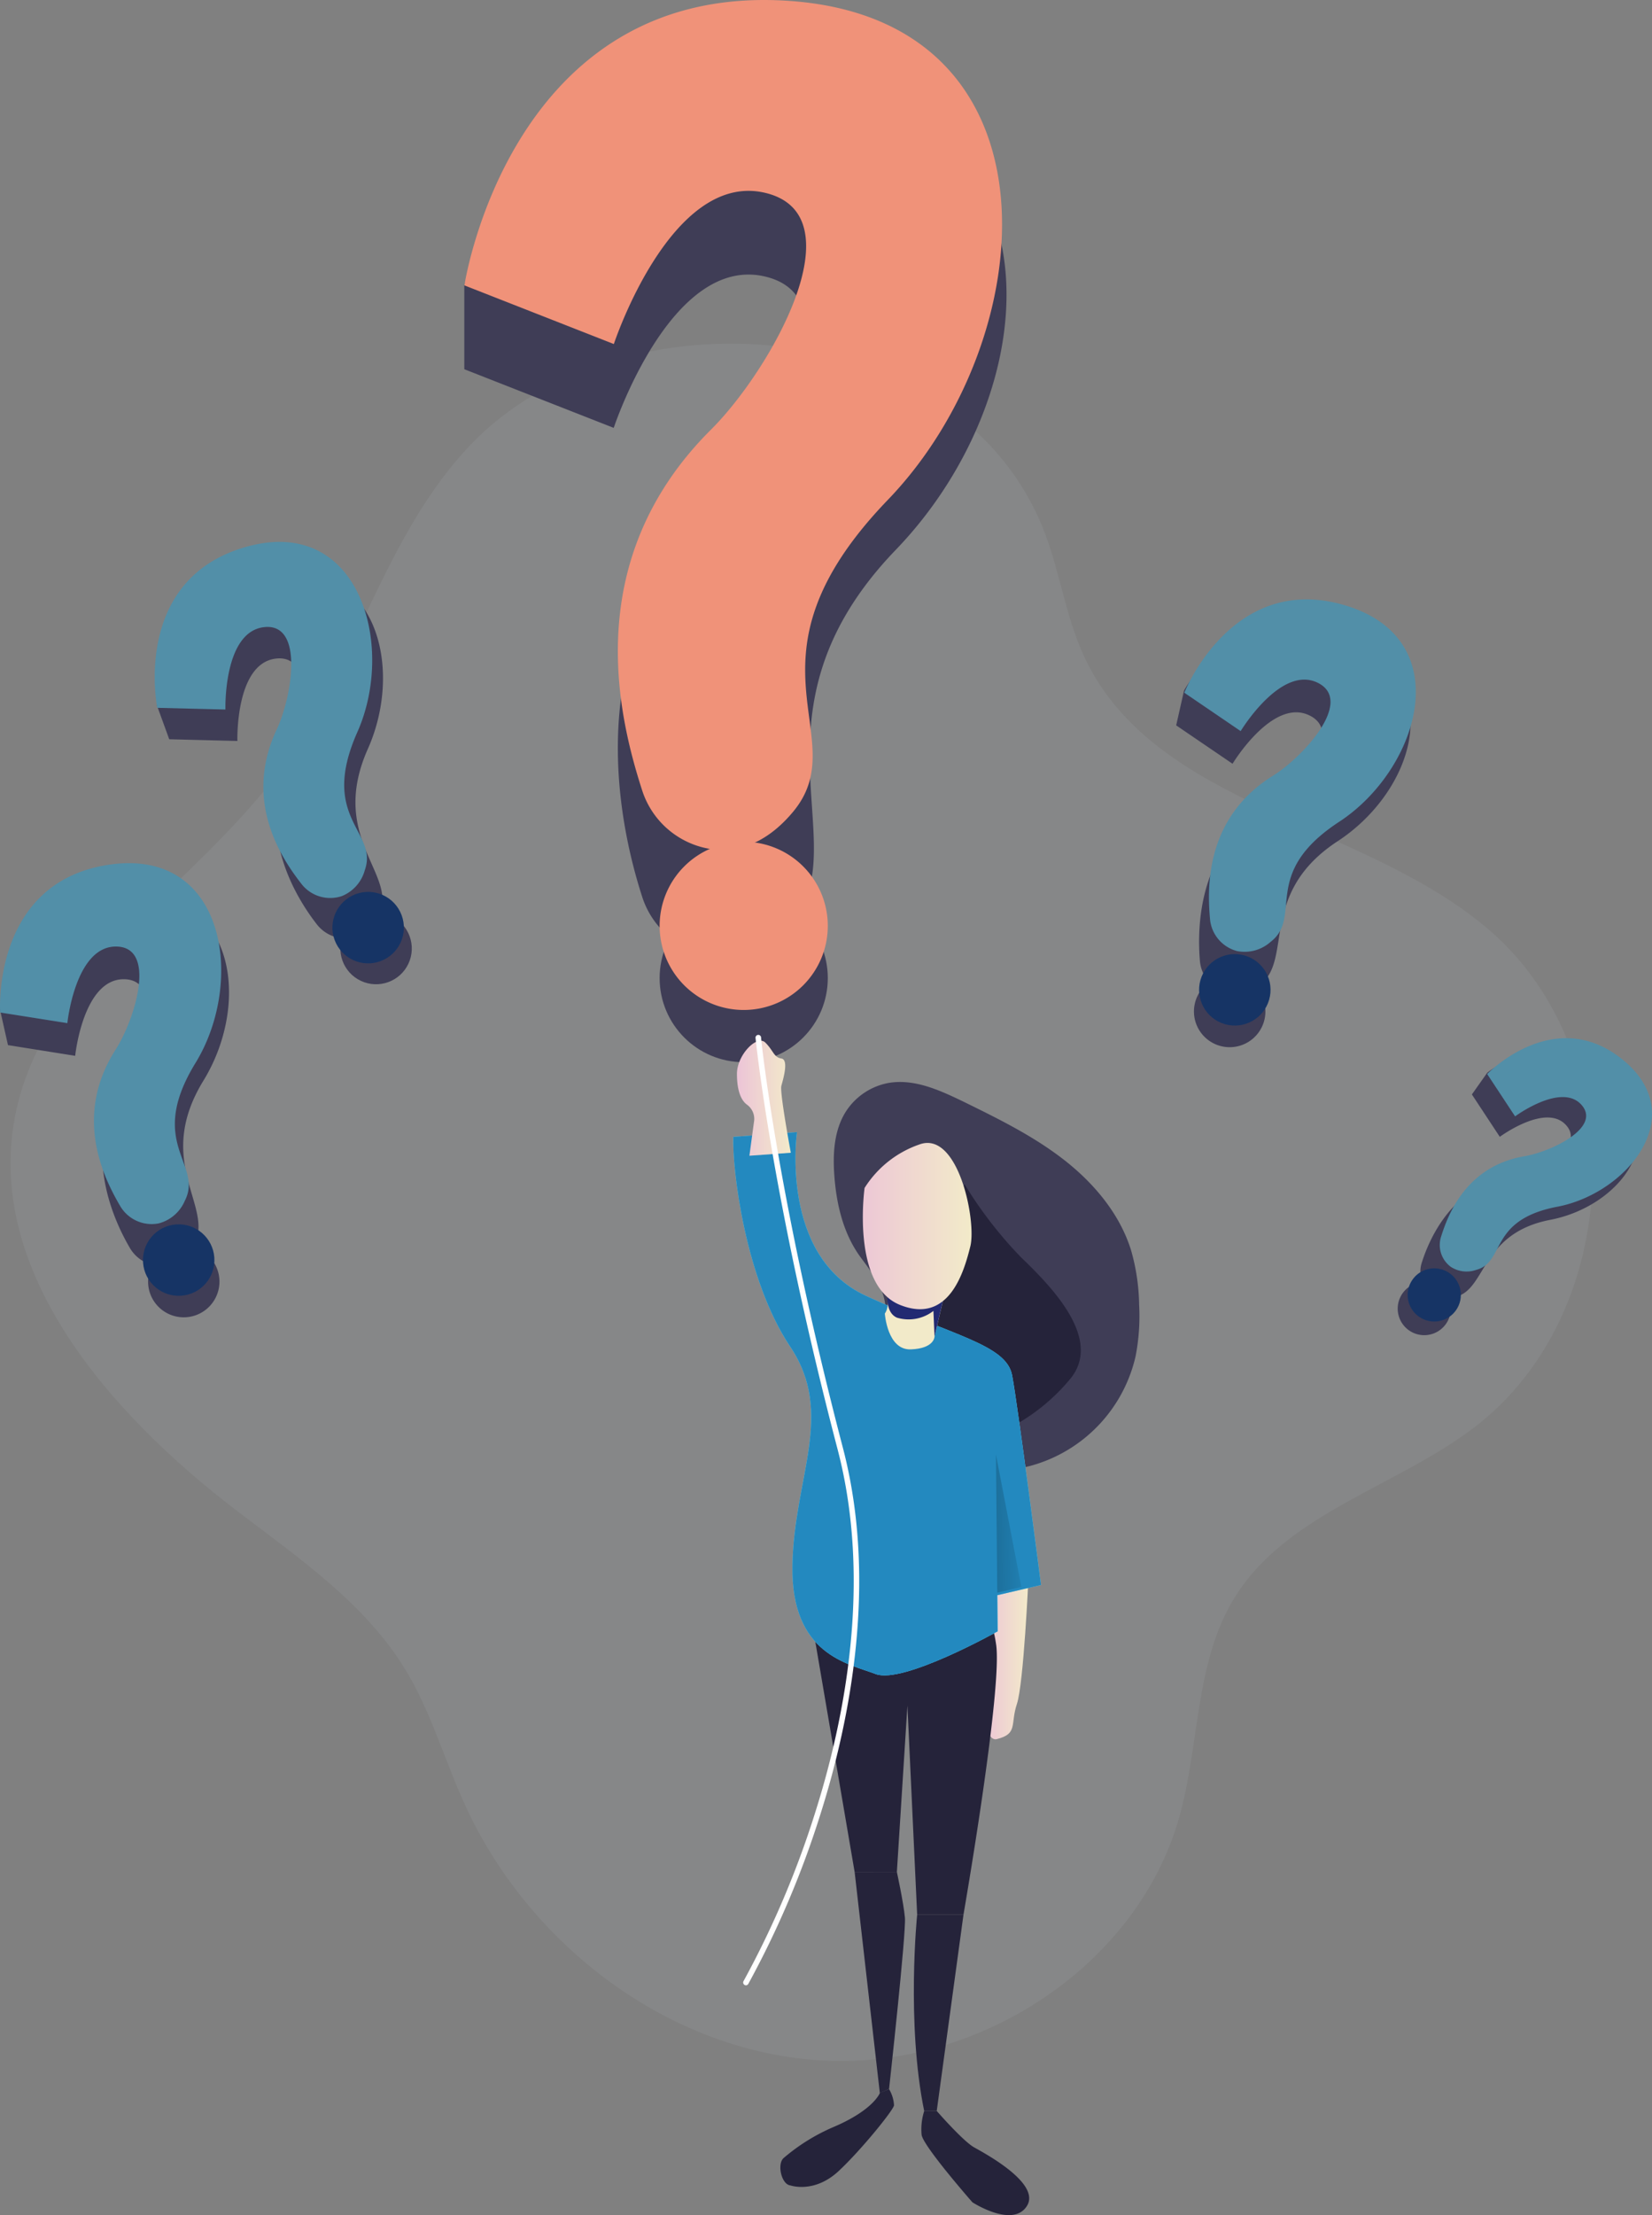 <svg xmlns="http://www.w3.org/2000/svg" xmlns:xlink="http://www.w3.org/1999/xlink" width="253.175" height="339.373" viewBox="0 0 253.175 339.373">
  <rect x="0" y="0" width="253.175" height="339.373" fill="#808080" stroke="none"/>
  <defs>
    <linearGradient id="linear-gradient" y1="0.5" x2="1" y2="0.5" gradientUnits="objectBoundingBox">
      <stop offset="0" stop-color="#ecc4d7"/>
      <stop offset="0.42" stop-color="#efd4d1"/>
      <stop offset="1" stop-color="#f2eac9"/>
    </linearGradient>
    <linearGradient id="linear-gradient-2" x1="0.876" y1="-0.61" x2="0.391" y2="0.43" xlink:href="#linear-gradient"/>
    <linearGradient id="linear-gradient-3" x1="0" y1="0.5" x2="1" y2="0.5" xlink:href="#linear-gradient"/>
    <linearGradient id="linear-gradient-4" x1="0" y1="0.5" x2="1" y2="0.5" xlink:href="#linear-gradient"/>
    <linearGradient id="linear-gradient-5" x1="1.668" y1="0.393" x2="-7.442" y2="1.07" gradientUnits="objectBoundingBox">
      <stop offset="0" stop-color="#fff"/>
      <stop offset="0" stop-opacity="0"/>
      <stop offset="1"/>
    </linearGradient>
  </defs>
  <g id="Question_Monochromatic" transform="translate(-0.002 -0.004)">
    <path id="Path_68" data-name="Path 68" d="M294.014,133.8c-13.281,13.862-17.7,34-28.971,49.537-13.179,18.176-35.98,30.654-40.736,52.61-5.212,24.178,14.276,46.344,33.931,61.32,9.465,7.219,19.631,14.18,25.79,24.364,3.852,6.374,5.9,13.647,8.986,20.428,9.789,21.644,31.421,38.16,55.15,39.365s47.991-14.467,54.419-37.334c3.139-11.179,2.354-23.687,8.435-33.548,7.956-12.934,24.663-16.924,36.747-26.119,23.112-17.577,24.388-57.025,2.462-76.081-19.224-16.69-51.382-18.876-62.189-41.934-2.929-6.248-3.762-13.275-6.326-19.679C368.37,113.427,316.91,109.9,294.014,133.8Z" transform="translate(-221.838 -65.72)" fill="#a6abb0" opacity="0.18"/>
    <circle id="Ellipse_24" data-name="Ellipse 24" cx="12.886" cy="12.886" r="12.886" transform="translate(101.093 136.966)" fill="#3f3d56"/>
    <path id="Path_69" data-name="Path 69" d="M479.07,427.49s-.725,16.175-1.767,19.308.2,4.571-3.073,5.392-2.121-16.81-2.121-16.81l1.1-6.757Z" transform="translate(-321.455 -185.743)" fill="url(#linear-gradient)"/>
    <path id="Path_70" data-name="Path 70" d="M426.77,435.34l7.566,44.289h6.47l1.617-25.514,1.492,32.032h7.1s6.1-35.087,4.978-41.545a18.877,18.877,0,0,0-1.983-6.093Z" transform="translate(-303.356 -192.806)" fill="#25233a"/>
    <path id="Path_71" data-name="Path 71" d="M433.455,310.391c-.264-3.421-.078-7.057,1.761-9.95a9.9,9.9,0,0,1,6.715-4.409c3.936-.6,7.788,1.2,11.382,2.935,5.272,2.588,10.579,5.2,15.216,8.788s8.621,8.291,10.376,13.892a31.882,31.882,0,0,1,1.252,8.387,32.349,32.349,0,0,1-.545,7.908,22.621,22.621,0,0,1-16.073,16.774c-8.986,2.336-19.224-.964-27.353,3.5a3.78,3.78,0,0,1-1.8.659,2.2,2.2,0,0,1-1.9-1.576,4.972,4.972,0,0,1,0-2.6,13.844,13.844,0,0,1,3.828-6.961c2.48-2.426,5.787-3.828,8.495-5.991a2.63,2.63,0,0,0,1.006-1.27c.323-1.2-.923-2.187-2.067-2.63s-2.51-.839-2.965-1.971a4.63,4.63,0,0,1,.258-2.893c1.036-4.193-1.2-7.009-3.5-10.118C434.857,319.269,433.79,314.776,433.455,310.391Z" transform="translate(-305.578 -130.141)" fill="#3f3d56"/>
    <path id="Path_72" data-name="Path 72" d="M463.988,322.15a63.644,63.644,0,0,0,8.68,11.22c4.643,4.469,12.55,12.5,7.512,18.6a29.953,29.953,0,0,1-11.244,8.429L458.71,350.126V333.352Z" transform="translate(-316.162 -140.707)" fill="#25233a"/>
    <path id="Path_73" data-name="Path 73" d="M408.353,311.655l9.753-.725s-2.738,18.93,10.573,25.077,21.5,7.428,22.4,12.173,4.427,32.128,4.427,32.128l-6.7,1.564-.2-21.177.258,26.712s-14.521,8.147-18.7,6.542S417.2,391.007,417.41,377.4s6.59-23.244-.335-33.6S408.173,316.561,408.353,311.655Z" transform="translate(-295.967 -137.47)" fill="#68e1fd"/>
    <path id="Path_74" data-name="Path 74" d="M408.353,311.655l9.753-.725s-2.738,18.93,10.573,25.077,21.5,7.428,22.4,12.173,4.427,32.128,4.427,32.128l-6.7,1.564-.2-21.177.258,26.712s-14.521,8.147-18.7,6.542S417.2,391.007,417.41,377.4s6.59-23.244-.335-33.6S408.173,316.561,408.353,311.655Z" transform="translate(-295.967 -137.47)" fill="#2389bf"/>
    <path id="Path_75" data-name="Path 75" d="M447.12,350.806s.371,5.631,3.99,5.493,3.624-1.947,3.624-1.947l2.3-9.813-9.914.6S448.246,349.3,447.12,350.806Z" transform="translate(-311.515 -149.559)" fill="url(#linear-gradient-2)"/>
    <path id="Path_76" data-name="Path 76" d="M447.837,349.475s-.455,2.9,1.408,3.72a6.176,6.176,0,0,0,5.589-1.036l.168,3.93,1.677-7.159Z" transform="translate(-311.783 -151.314)" fill="#222a72"/>
    <path id="Path_77" data-name="Path 77" d="M441.761,317.216s-2.091,14.9,5.422,17.918,9.813-5.074,10.783-8.956-1.839-17.792-7.788-15.63A16.174,16.174,0,0,0,441.761,317.216Z" transform="translate(-309.259 -135.209)" fill="url(#linear-gradient-3)"/>
    <path id="Path_78" data-name="Path 78" d="M486.63,310.85" transform="translate(-327.356 -134.763)" fill="#fff"/>
    <path id="Path_79" data-name="Path 79" d="M411.2,300.046s.7-5.212.719-5.308A2.684,2.684,0,0,0,410.8,292.2c-.719-.539-1.51-1.8-1.51-4.7s3.079-6.051,4.349-4.793,1.276,2.253,2.456,2.438.27,3.181,0,4.193,1.45,10.25,1.45,10.25Z" transform="translate(-296.348 -122.972)" fill="url(#linear-gradient-4)"/>
    <path id="Path_80" data-name="Path 80" d="M254.79,391.76l3.894,20.29-3.69.863Z" transform="translate(-102.154 -168.903)" fill="url(#linear-gradient-5)"/>
    <path id="Path_81" data-name="Path 81" d="M455.05,520.15s-1.683,16.594,1.078,30.079h1.923l4.1-30.079Z" transform="translate(-314.491 -226.809)" fill="#25233a"/>
    <path id="Path_82" data-name="Path 82" d="M494.55,507.15" transform="translate(-330.531 -221.597)" fill="#222a72"/>
    <path id="Path_83" data-name="Path 83" d="M439.4,509.262l3.858,33.841,1.414-.6s2.648-23.963,2.432-26.275-1.234-6.979-1.234-6.979Z" transform="translate(-308.42 -222.439)" fill="#25233a"/>
    <path id="Path_84" data-name="Path 84" d="M437.052,564.78a5.346,5.346,0,0,1,.761,2.48c-.072.707-4.96,6.769-8.453,10.04-3.774,3.534-7.434,2.228-7.434,2.228-1.366-.138-2.073-3.277-1.03-4.193a29.668,29.668,0,0,1,7.572-4.721c6.26-2.648,7.189-5.272,7.189-5.272Z" transform="translate(-300.8 -244.703)" fill="#25233a"/>
    <path id="Path_85" data-name="Path 85" d="M456.9,570.36a9.256,9.256,0,0,0-.4,3.648c.24,1.755,7.788,10.346,7.788,10.346s6.182,4.014,8.351.563-6.4-8.027-8.1-8.986-5.715-5.565-5.715-5.565Z" transform="translate(-315.259 -246.94)" fill="#25233a"/>
    <path id="Path_86" data-name="Path 86" d="M366.773,148.149a13.138,13.138,0,0,0,12.269,9.22c3.445,0,7.321-1.312,10.915-5.655,9.585-11.574-8.057-31.972,15.707-56.635S431.9,26.694,389.22,23.789c-32.6-2.2-45.93,18.068-49.68,30.756V67.407l22.9,8.986s8.758-26.574,23.178-23.19.839,27.215-8.261,36.273C357.3,109.443,363.1,136.736,366.773,148.149Z" transform="translate(-268.382 -10.835)" fill="#3f3d56"/>
    <path id="Path_87" data-name="Path 87" d="M366.785,123.3a13.179,13.179,0,0,0,12.269,9.22c3.445,0,7.321-1.564,10.915-5.9,9.585-11.58-9.279-23.088,14.491-47.751S431.934,5.3,389.25,2.414s-49.68,43.594-49.68,43.594l22.9,8.986s8.74-26.545,23.16-23.172.839,27.209-8.261,36.273C357.314,88.044,363.113,111.892,366.785,123.3Z" transform="translate(-268.394 -2.28)" fill="#f09279"/>
    <path id="Path_143" data-name="Path 143" d="M12.886,0A12.886,12.886,0,1,1,0,12.886,12.886,12.886,0,0,1,12.886,0Z" transform="translate(101.093 128.968)" fill="#f09279"/>
    <circle id="Ellipse_26" data-name="Ellipse 26" cx="5.475" cy="5.475" r="5.475" transform="translate(50.358 147.967) rotate(-64.95)" fill="#3f3d56"/>
    <path id="Path_88" data-name="Path 88" d="M285.384,211.337a5.6,5.6,0,0,0,6.242,1.905,5.854,5.854,0,0,0,3.54-3.846c2.145-5.991-7.86-11.6-1.935-24.909s.563-31.151-16.906-26.1c-13.347,3.846-15.737,13.88-15.4,19.5l1.863,5.128,10.448.264s-.359-11.879,5.895-12.622,4.283,10.753,1.959,15.7C275.978,197.247,282.256,207.312,285.384,211.337Z" transform="translate(-236.852 -69.751)" fill="#3f3d56"/>
    <path id="Path_89" data-name="Path 89" d="M282.8,201.45a5.577,5.577,0,0,0,6.236,1.905,5.975,5.975,0,0,0,3.5-3.942c2.151-5.991-7.051-7.878-1.132-21.183s.306-33.38-17.169-28.342-13.5,24.628-13.5,24.628l10.448.258s-.353-11.873,5.895-12.616,4.283,10.753,1.959,15.689C273.92,188.738,279.671,197.424,282.8,201.45Z" transform="translate(-236.633 -66.067)" fill="#528fa8"/>
    <circle id="Ellipse_27" data-name="Ellipse 27" cx="5.475" cy="5.475" r="5.475" transform="translate(49.096 139.614) rotate(-26.08)" fill="#163465"/>
    <path id="Path_90" data-name="Path 90" d="M269.453,341.638a5.469,5.469,0,1,1-2.39-3.453A5.475,5.475,0,0,1,269.453,341.638Z" transform="translate(-235.94 -146.428)" fill="#3f3d56"/>
    <path id="Path_91" data-name="Path 91" d="M240.653,298.961a5.583,5.583,0,0,0,5.937,2.708,5.794,5.794,0,0,0,4.014-3.343c2.917-5.679-6.266-12.538,1.348-24.951s4.649-30.786-13.335-28.084C224.88,247.352,221.2,256.985,220.8,262.6l1.2,5.332,10.3,1.641s1.2-11.82,7.5-11.736,2.834,11.22-.114,15.809C233.177,283.763,238.083,294.564,240.653,298.961Z" transform="translate(-220.775 -107.807)" fill="#3f3d56"/>
    <path id="Path_92" data-name="Path 92" d="M239.152,288.647a5.589,5.589,0,0,0,5.937,2.708,6,6,0,0,0,3.99-3.445c2.917-5.679-5.961-8.734,1.653-21.147s4.679-33.056-13.305-30.355-16.642,22.639-16.642,22.639l10.3,1.629s1.2-11.82,7.5-11.736,2.834,11.22-.114,15.809C231.993,274.881,236.576,284.25,239.152,288.647Z" transform="translate(-220.76 -103.919)" fill="#528fa8"/>
    <circle id="Ellipse_28" data-name="Ellipse 28" cx="5.475" cy="5.475" r="5.475" transform="translate(21.519 188.006) rotate(-4.27)" fill="#163465"/>
    <path id="Path_93" data-name="Path 93" d="M537.012,271.357a5.475,5.475,0,1,1-4.122-6.56A5.475,5.475,0,0,1,537.012,271.357Z" transform="translate(-343.22 -115.167)" fill="#3f3d56"/>
    <path id="Path_94" data-name="Path 94" d="M525.29,223.716a5.583,5.583,0,0,0,4.193,4.984,5.846,5.846,0,0,0,5.056-1.306c5.062-3.888-.305-14.012,11.879-21.98s17.373-25.85-.054-31.091c-13.3-4.008-20.752,3.127-23.507,8.033l-1.2,5.32,8.638,5.883s6.14-10.184,11.8-7.4-2.234,11.352-6.865,14.246C525.027,206.775,524.859,218.636,525.29,223.716Z" transform="translate(-341.401 -76.54)" fill="#3f3d56"/>
    <path id="Path_95" data-name="Path 95" d="M527.666,213.56a5.577,5.577,0,0,0,4.193,4.984,5.99,5.99,0,0,0,5.086-1.408c5.062-3.888-1.659-10.448,10.532-18.415s18.349-27.868.977-33.128-24.723,13.359-24.723,13.359l8.638,5.883s6.14-10.184,11.8-7.41-2.234,11.382-6.859,14.252C527.073,198.051,527.217,208.486,527.666,213.56Z" transform="translate(-342.231 -72.819)" fill="#528fa8"/>
    <circle id="Ellipse_29" data-name="Ellipse 29" cx="5.475" cy="5.475" r="5.475" transform="matrix(0.37, -0.929, 0.929, 0.37, 182.129, 154.716)" fill="#163465"/>
    <path id="Path_96" data-name="Path 96" d="M585.715,353.315a4.068,4.068,0,1,1,.688-3.039A4.068,4.068,0,0,1,585.715,353.315Z" transform="translate(-364.12 -150.469)" fill="#3f3d56"/>
    <path id="Path_97" data-name="Path 97" d="M584.327,318.943a4.151,4.151,0,0,0,1.492,4.613,4.325,4.325,0,0,0,3.846.533c4.583-1.24,3.75-9.723,14.378-11.76s19.248-12.868,8.752-21.4c-8.009-6.512-15.15-3.714-18.433-1.12l-2.342,3.313,4.277,6.494s7.1-5.26,10.184-1.761-4.745,7.189-8.746,7.86C588.94,307.214,585.459,315.319,584.327,318.943Z" transform="translate(-366.446 -125.44)" fill="#3f3d56"/>
    <path id="Path_98" data-name="Path 98" d="M589.286,312.988a4.158,4.158,0,0,0,1.492,4.619,4.437,4.437,0,0,0,3.888.467c4.583-1.24,1.8-7.65,12.454-9.681s20.506-13.988,10.01-22.519-20.776,2.193-20.776,2.193l4.277,6.488s7.1-5.26,10.184-1.755-4.745,7.189-8.746,7.86C593.27,302.157,590.419,309.369,589.286,312.988Z" transform="translate(-368.435 -123.512)" fill="#528fa8"/>
    <circle id="Ellipse_30" data-name="Ellipse 30" cx="4.074" cy="4.074" r="4.074" transform="matrix(0.566, -0.825, 0.825, 0.566, 214.139, 199.453)" fill="#163465"/>
    <path id="Path_99" data-name="Path 99" d="M411.318,440.773a.42.42,0,0,1-.216-.06.425.425,0,0,1-.156-.6A142.705,142.705,0,0,0,422,414.043c4.445-14.108,8.639-35.165,3.355-55.377-10.184-38.909-12.544-62.8-12.58-63.039a.431.431,0,0,1,.389-.467.425.425,0,0,1,.461.383c0,.24,2.4,24.07,12.544,62.9,5.338,20.416,1.114,41.653-3.373,55.875a144.279,144.279,0,0,1-11.119,26.221A.431.431,0,0,1,411.318,440.773Z" transform="translate(-296.986 -136.601)" fill="#fff"/>
  </g>
</svg>
